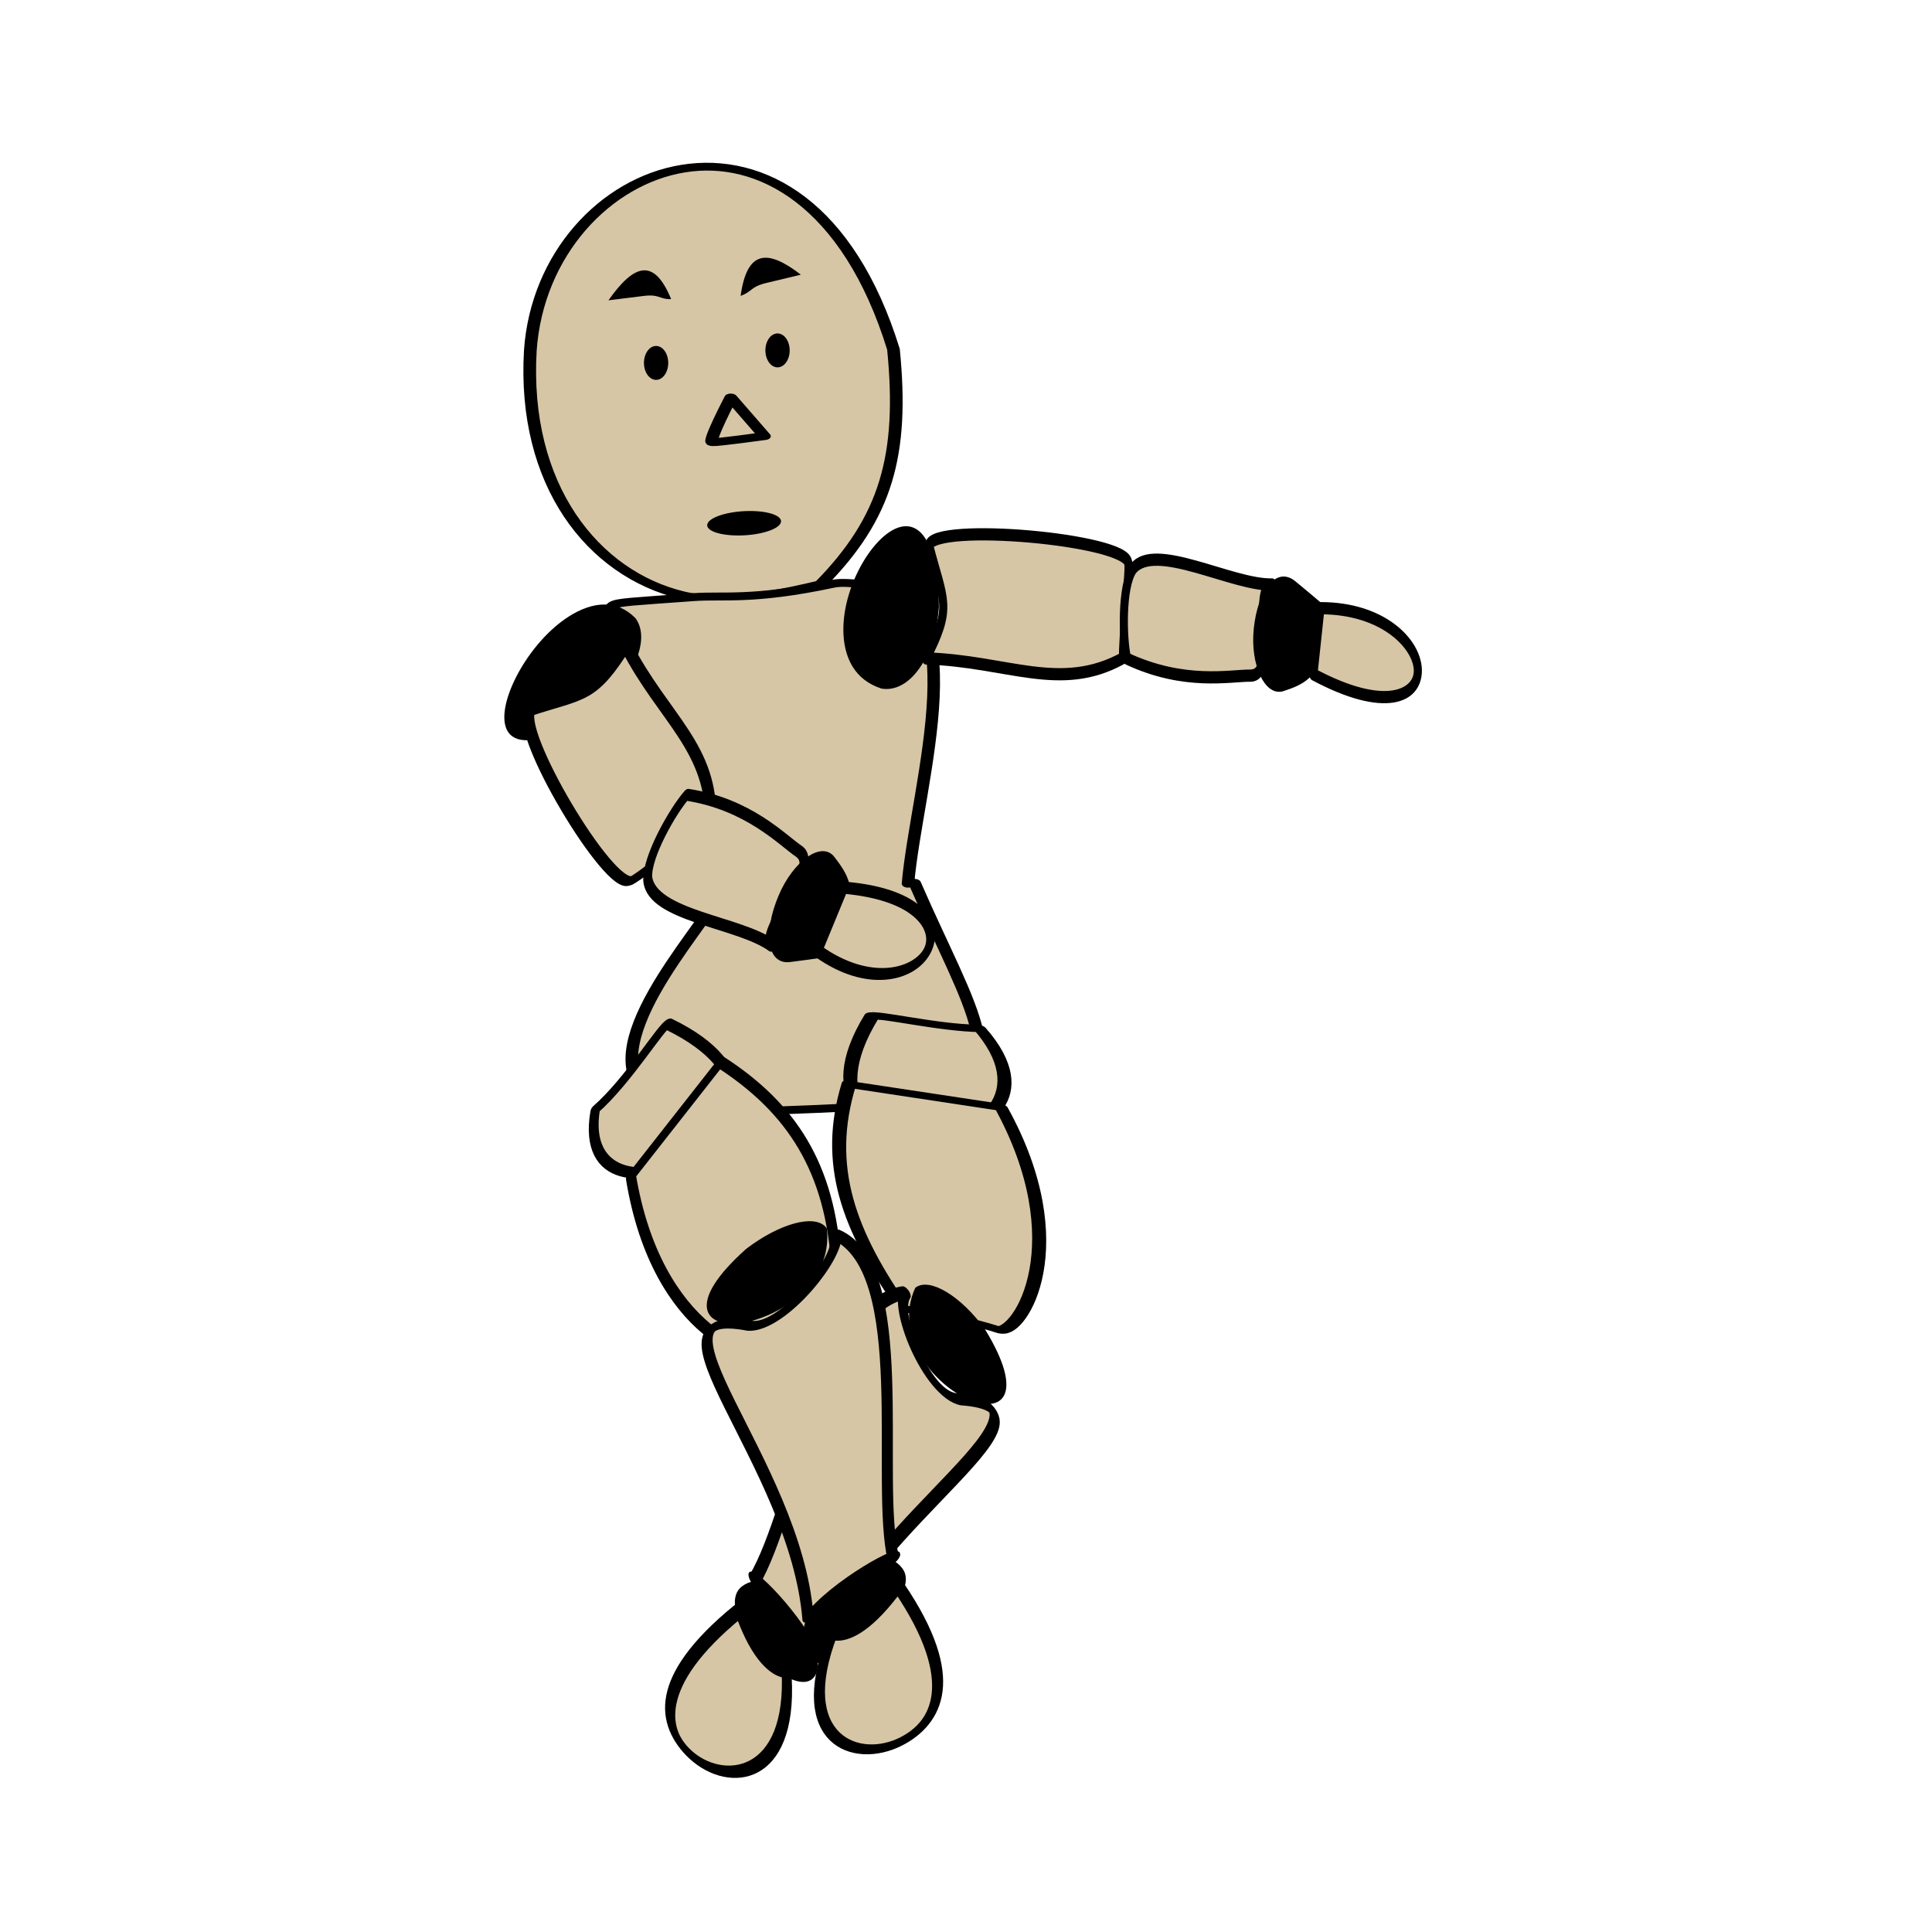 <svg:svg xmlns:dc="http://purl.org/dc/elements/1.1/" xmlns:ns1="http://sodipodi.sourceforge.net/DTD/sodipodi-0.dtd" xmlns:ns2="http://www.inkscape.org/namespaces/inkscape" xmlns:ns4="http://creativecommons.org/ns#" xmlns:rdf="http://www.w3.org/1999/02/22-rdf-syntax-ns#" xmlns:svg="http://www.w3.org/2000/svg" height="581.41" id="svg2" version="1.1" viewBox="-138.311 15.228 581.41 581.41" width="581.41" ns1:docname="figure-01.svg" ns2:version="0.48.2 r9819">
  <svg:defs id="defs4" />
  <ns1:namedview bordercolor="#666666" borderlayer="true" borderopacity="1.0" id="base" pagecolor="#ffffff" showgrid="false" ns2:current-layer="g3983" ns2:cx="146.35078" ns2:cy="150.88911" ns2:document-units="px" ns2:pageopacity="0.0" ns2:pageshadow="2" ns2:window-height="951" ns2:window-maximized="0" ns2:window-width="1127" ns2:window-x="272" ns2:window-y="-13" ns2:zoom="0.82" />
  <svg:g id="layer1" transform="translate(0,-452.362)" ns2:groupmode="layer" ns2:label="Layer 1">
    <svg:g id="g3088">
      <svg:g id="g4734" style="fill:#d6c6a5;fill-opacity:1;stroke:#000000;stroke-width:16.777;stroke-linecap:round;stroke-linejoin:round;stroke-miterlimit:4;stroke-opacity:1;stroke-dasharray:none" transform="matrix(0.306,0.003,0,0.104,-307.083,870.979)">
        <svg:g id="g4736" style="stroke-width:16.777">
          <svg:g id="g4804" style="stroke-width:16.777" transform="translate(-12.817,-1733.685)">
            <svg:g id="g3172" style="stroke-width:21.522" transform="matrix(0.641,0.008,0,0.948,328.278,-51.427)">
              <svg:g id="g3223" transform="translate(0,28.32)">
                <svg:g id="g4035" style="stroke-width:25.566" transform="matrix(0.784,0.003,0,0.904,296.692,364.367)">
                  <svg:g id="g4770" style="fill:#d6c6a5;fill-opacity:1;stroke:#000000;stroke-width:28.869;stroke-linecap:round;stroke-linejoin:round;stroke-miterlimit:4;stroke-opacity:1;stroke-dasharray:none" transform="matrix(1.006,-0.213,0.064,0.766,-97.186,539.119)" ns2:transform-center-x="-39.409122" ns2:transform-center-y="59.187148">
                    <svg:g id="g4776" style="stroke-width:28.869" transform="matrix(0.76,1.354,-0.312,0.76,1167.249,-2589.516)" ns2:transform-center-x="28.45489" ns2:transform-center-y="18.46795" />
                  </svg:g>
                  <svg:g id="g4123" style="stroke-width:26.178" transform="matrix(0.921,0.003,0,1.035,105.771,-222.279)">
                    <svg:g id="g4083" style="stroke-width:24.803" transform="matrix(1.07,-7.0643106e-4,0,1.041,-117.476,-5.108)" />
                  </svg:g>
                  <svg:g id="g3923" style="stroke-width:30.682" transform="matrix(0.833,1.8390981e-5,0,0.834,2598.314,1386.208)">
                    <svg:g id="g4684" style="fill:#d6c6a5;fill-opacity:1;stroke:#000000;stroke-width:27.104;stroke-linecap:round;stroke-linejoin:round;stroke-miterlimit:4;stroke-opacity:1;stroke-dasharray:none" transform="matrix(1.086,-0.027,0,1.18,-2993.755,175.671)">
                      <svg:g id="g4635" style="stroke-width:27.104">
                        <svg:g id="g4553" style="stroke-width:30.606" transform="matrix(0.988,0.369,-0.111,0.752,100.047,-2477.938)" ns2:transform-center-x="-14.707999" ns2:transform-center-y="67.709825">
                          <svg:g id="g4559" style="stroke-width:30.606" transform="matrix(0.76,1.354,-0.312,0.76,1167.249,-2589.516)" ns2:transform-center-x="28.45489" ns2:transform-center-y="18.46795" />
                        </svg:g>
                        <svg:g id="g3983" style="stroke-width:24.134" transform="matrix(1.121,0,0,1.125,-328.956,305.297)">
                          <svg:g id="g4025">
                            <svg:g id="g3906" style="fill:#d6c6a5;fill-opacity:1;stroke:#000000;stroke-width:26.061;stroke-linecap:round;stroke-linejoin:round;stroke-miterlimit:4;stroke-opacity:1;stroke-dasharray:none" transform="matrix(0.939,0.023,0,0.914,68.281,-1851.994)">
                              <svg:path d="m 1315.821,-1517.481 c 27.399,-642.575 561.511,-990.774 746.306,-24.531 21.673,353.207 -15.202,562.59 -150.05,788.246 -63.451,26.798 -191.802,77.287 -283.449,44.303 -184.677,-66.468 -329.034,-359.304 -312.807,-808.018 z" id="path4806" style="fill:#d6c6a5;fill-opacity:1;stroke:#000000;stroke-width:26.061;stroke-linecap:round;stroke-linejoin:round;stroke-miterlimit:4;stroke-opacity:1;stroke-dasharray:none" ns1:nodetypes="cccsc" ns2:connector-curvature="0" />
                              <svg:path d="m 1727.97,-1372.084 c 0,0 -47.779,149.123 -38.346,150.313 9.433,1.19 107.386,-23.391 107.386,-23.391 z" id="path4808" style="fill:none;stroke:#000000;stroke-width:26.061;stroke-linecap:butt;stroke-linejoin:miter;stroke-miterlimit:4;stroke-opacity:1;stroke-dasharray:none" ns2:connector-curvature="0" />
                              <svg:path d="m 59.63,532.524 c 0,6.005 -5.968,10.874 -13.329,10.874 -7.361,0 -13.329,-4.868 -13.329,-10.874 0,-6.005 5.968,-10.874 13.329,-10.874 7.361,0 13.329,4.868 13.329,10.874 z" id="path4818" style="fill:#000000;fill-opacity:1;fill-rule:nonzero;stroke:#aa3232;stroke-width:0;stroke-linecap:round;stroke-linejoin:round;stroke-miterlimit:4;stroke-opacity:1;stroke-dasharray:none;stroke-dashoffset:0" transform="matrix(5.679,-0.859,0.498,3.643,1227.068,-2853.43)" ns1:cx="46.300884" ns1:cy="532.52374" ns1:rx="13.329042" ns1:ry="10.873693" ns1:type="arc" ns2:transform-center-y="3.5168306" />
                              <svg:path d="m 109.234,-37.898 c 0,4.254 -4.075,7.702 -9.103,7.702 -5.027,0 -9.103,-3.448 -9.103,-7.702 0,-4.254 4.075,-7.702 9.103,-7.702 5.027,0 9.103,3.448 9.103,7.702 z" id="path3219" style="fill:#000000;fill-opacity:1;fill-rule:nonzero;stroke:#aa3232;stroke-width:0;stroke-linecap:round;stroke-linejoin:round;stroke-miterlimit:4;stroke-opacity:1;stroke-dasharray:none;stroke-dashoffset:0" transform="matrix(2.742,-0.068,0,7.351,1299.745,-1197.768)" ns1:cx="100.13111" ns1:cy="-37.89822" ns1:rx="9.102829" ns1:ry="7.7023935" ns1:type="arc" />
                              <svg:path d="m 109.234,-37.898 c 0,4.254 -4.075,7.702 -9.103,7.702 -5.027,0 -9.103,-3.448 -9.103,-7.702 0,-4.254 4.075,-7.702 9.103,-7.702 5.027,0 9.103,3.448 9.103,7.702 z" id="path3221" style="fill:#000000;fill-opacity:1;fill-rule:nonzero;stroke:#aa3232;stroke-width:0;stroke-linecap:round;stroke-linejoin:round;stroke-miterlimit:4;stroke-opacity:1;stroke-dasharray:none;stroke-dashoffset:0" transform="matrix(2.742,-0.068,0,7.351,1549.317,-1246.469)" ns1:cx="100.13111" ns1:cy="-37.89822" ns1:rx="9.102829" ns1:ry="7.7023935" ns1:type="arc" />
                              <svg:path d="m 1476.392,-1689.35 c 52.672,-122.934 93.555,-146.004 128.835,-7.497 -26.504,1.395 -22.752,-18.094 -60.926,-8.094 z" id="path3263" style="fill:#000000;fill-opacity:1;stroke:#000000;stroke-width:0;stroke-linecap:butt;stroke-linejoin:miter;stroke-miterlimit:4;stroke-opacity:1;stroke-dasharray:none" ns1:nodetypes="cccc" ns2:connector-curvature="0" />
                              <svg:path d="m 1871.792,-1785.847 c -68.342,-83.836 -110.685,-80.017 -123.785,74.121 25.443,-15.388 18.987,-31.58 56.817,-46.135 z" id="path4033" style="fill:#000000;fill-opacity:1;stroke:#000000;stroke-width:0;stroke-linecap:butt;stroke-linejoin:miter;stroke-miterlimit:4;stroke-opacity:1;stroke-dasharray:none" ns1:nodetypes="cccc" ns2:connector-curvature="0" ns2:transform-center-x="-3.5207137" ns2:transform-center-y="6.3905807" />
                            </svg:g>
                            <svg:path d="m 1886.381,-2498.28 c -152.626,51.889 -210.661,34.319 -266.804,40.916 -237.34,27.884 -108.661,6.1 -204.031,96.911 -112.789,107.398 120.277,549.522 230.127,865.911 -69.146,160.345 -263.57,525.491 -45.723,611.231 135.977,-6.475 397.504,-15.838 468.189,-43.146 182.437,-70.48 85.553,-267.43 -22.673,-660.37 l -12.848,2.397 c 16.531,-303.691 141.984,-908.977 -82.755,-913.851 -21.915,-0.475 -43.633,-6.748 -63.483,0 z" id="path3019" style="fill:#d6c6a5;fill-opacity:1;stroke:#000000;stroke-width:24.134;stroke-linecap:round;stroke-linejoin:round;stroke-miterlimit:4;stroke-opacity:1;stroke-dasharray:none" ns1:nodetypes="sssccsccss" ns2:connector-curvature="0" />
                            <svg:g id="g4383" style="stroke-width:24.185" transform="matrix(-0.072,1.531,0.642,0.171,2387.644,-4364.969)" ns2:transform-center-x="-35.322328" ns2:transform-center-y="-0.015119241">
                              <svg:path d="m 1465.193,-359.268 c 0,92.431 -62.206,167.36 -138.941,167.36 -313.174,-58.396 111.877,-534.19 138.941,-167.36 z" id="path4385" style="fill:#000000;fill-opacity:1;stroke:#000000;stroke-width:24.144;stroke-linecap:round;stroke-linejoin:round;stroke-miterlimit:4;stroke-dasharray:none;stroke-dashoffset:0" transform="matrix(1.182,0,0,0.849,-266.399,-161.592)" ns1:nodetypes="ccc" ns2:connector-curvature="0" />
                              <svg:path d="m 1181.666,-357.297 c 108.78,57.2 111.721,84.507 223.896,15.947 -22.427,242.941 22.822,406.656 -66.679,585.211 -31.683,-6.854 -188.731,1.321 -189.465,-6.315 -45.127,-12.351 -14.848,-581.368 32.248,-594.843 z" id="path4387" style="fill:#d6c6a5;fill-opacity:1;stroke:#000000;stroke-width:24.185;stroke-linecap:round;stroke-linejoin:round;stroke-miterlimit:4;stroke-opacity:1;stroke-dasharray:none" ns1:nodetypes="ccccc" ns2:connector-curvature="0" />
                              <svg:path d="m 1144.161,670.108 c 15.548,-117.631 -45.949,-359.365 15.703,-416.355 38.262,-30.631 140.107,-16.285 178.932,1.842 33.641,176.39 -1.685,311.219 -7.983,369.878 -8.955,83.411 -171.736,-20.002 -186.652,44.635 z" id="path4389" style="fill:#d6c6a5;fill-opacity:1;stroke:#000000;stroke-width:24.185;stroke-linecap:round;stroke-linejoin:round;stroke-miterlimit:4;stroke-opacity:1;stroke-dasharray:none" ns1:nodetypes="cccsc" ns2:connector-curvature="0" />
                              <svg:path d="m 929.051,810.3 c -13.714,53.002 -27.715,103.237 -76.461,103.003 -48.831,-0.234 -24.794,63.28 -73.472,-92.777 -16.793,-53.838 19.132,-99.862 73.472,-103.003 48.803,-2.821 89.252,43.34 76.461,92.777 z" id="path4391" style="fill:#000000;fill-opacity:1;stroke:#000000;stroke-width:21.682;stroke-linecap:round;stroke-linejoin:round;stroke-miterlimit:4;stroke-dasharray:none;stroke-dashoffset:0" transform="matrix(1.286,0,0,0.968,141.647,-58.955)" ns1:nodetypes="sssss" ns2:connector-curvature="0" />
                              <svg:path d="m 1174.68,818.57 c -42.254,372.031 235.993,437.41 132.625,-6.315 z" id="path4393" style="fill:#d6c6a5;fill-opacity:1;stroke:#000000;stroke-width:24.185;stroke-linecap:round;stroke-linejoin:round;stroke-miterlimit:4;stroke-opacity:1;stroke-dasharray:none" ns1:nodetypes="ccc" ns2:connector-curvature="0" />
                            </svg:g>
                            <svg:g id="g4535" style="stroke-width:24.134" transform="matrix(0.801,-0.945,0.368,0.815,1587.295,930.326)" ns2:transform-center-x="-20.236686" ns2:transform-center-y="26.855731">
                              <svg:g id="g4537" style="stroke-width:24.134" transform="translate(-323.015,-2268.881)">
                                <svg:path d="m 1465.193,-359.268 c 0,92.431 -62.206,167.36 -138.941,167.36 -313.174,-58.396 111.877,-534.19 138.941,-167.36 z" id="path4539" style="fill:#000000;fill-opacity:1;stroke:#000000;stroke-width:24.093;stroke-linecap:round;stroke-linejoin:round;stroke-miterlimit:4;stroke-dasharray:none;stroke-dashoffset:0" transform="matrix(1.182,0,0,0.849,-266.399,-161.592)" ns1:nodetypes="ccc" ns2:connector-curvature="0" />
                                <svg:path d="m 1209.998,-430.143 c 108.78,57.2 111.721,84.507 223.896,15.947 -22.427,242.941 22.822,406.656 -66.679,585.211 -31.683,-6.854 -188.731,1.321 -189.465,-6.315 -45.127,-12.351 -14.848,-581.368 32.248,-594.843 z" id="path4541" style="fill:#d6c6a5;fill-opacity:1;stroke:#000000;stroke-width:24.134;stroke-linecap:round;stroke-linejoin:round;stroke-miterlimit:4;stroke-opacity:1;stroke-dasharray:none" ns1:nodetypes="ccccc" ns2:connector-curvature="0" />
                              </svg:g>
                              <svg:g id="g4543" style="stroke-width:24.134" transform="matrix(0.864,-0.77,0.309,0.882,-143.604,-1374.761)" ns2:transform-center-x="-21.296077" ns2:transform-center-y="-10.375">
                                <svg:g id="g4545" style="stroke-width:23.728" transform="matrix(1.002,0.012,0.005,1.033,-40.571,-92.245)">
                                <svg:path d="m 1144.161,670.108 c 15.548,-117.631 -45.949,-359.365 15.703,-416.355 38.262,-30.631 140.107,-16.285 178.932,1.842 33.641,176.39 -1.685,311.219 -7.983,369.878 -8.955,83.411 -171.736,-20.002 -186.652,44.635 z" id="path4547" style="fill:#d6c6a5;fill-opacity:1;stroke:#000000;stroke-width:23.728;stroke-linecap:round;stroke-linejoin:round;stroke-miterlimit:4;stroke-opacity:1;stroke-dasharray:none" ns1:nodetypes="cccsc" ns2:connector-curvature="0" />
                                <svg:path d="m 929.051,810.3 c -13.714,53.002 -27.715,103.237 -76.461,103.003 -48.831,-0.234 -24.794,63.28 -73.472,-92.777 -16.793,-53.838 19.132,-99.862 73.472,-103.003 48.803,-2.821 89.252,43.34 76.461,92.777 z" id="path4549" style="fill:#000000;fill-opacity:1;stroke:#000000;stroke-width:21.272;stroke-linecap:round;stroke-linejoin:round;stroke-miterlimit:4;stroke-dasharray:none;stroke-dashoffset:0" transform="matrix(1.286,0,0,0.968,141.647,-58.955)" ns1:nodetypes="sssss" ns2:connector-curvature="0" />
                                </svg:g>
                                <svg:path d="m 1137.476,748.188 c -42.254,372.031 235.993,437.41 132.625,-6.315 z" id="path4551" style="fill:#d6c6a5;fill-opacity:1;stroke:#000000;stroke-width:24.134;stroke-linecap:round;stroke-linejoin:round;stroke-miterlimit:4;stroke-opacity:1;stroke-dasharray:none" ns1:nodetypes="ccc" ns2:connector-curvature="0" />
                              </svg:g>
                            </svg:g>
                            <svg:path d="m 1970.385,760.452 c -121.394,759.403 476.042,346.841 204.659,-53.131 -77.884,36.799 -198.578,34.68 -204.659,53.131 z" id="path4555" style="fill:#d6c6a5;fill-opacity:1;stroke:#000000;stroke-width:27.252;stroke-linecap:round;stroke-linejoin:round;stroke-miterlimit:4;stroke-opacity:1;stroke-dasharray:none;stroke-dashoffset:0" transform="matrix(0.988,0.369,-0.111,0.752,100.047,-2477.938)" ns1:nodetypes="ccc" ns2:connector-curvature="0" />
                            <svg:path d="m 2249.085,991.244 -291.579,50.731 c -10.759,333.589 62.597,561.144 197.126,810.859 46.437,0.977 98.985,-17.736 186.878,-4.631 41.728,-4.016 106.063,-401.105 -92.425,-856.959 z" id="path4557" style="fill:#d6c6a5;fill-opacity:1;stroke:#000000;stroke-width:27.252;stroke-linecap:round;stroke-linejoin:round;stroke-miterlimit:4;stroke-opacity:1;stroke-dasharray:none" transform="matrix(0.988,0.369,-0.111,0.752,100.047,-2477.938)" ns1:nodetypes="ccccc" ns2:connector-curvature="0" />
                            <svg:path d="m 2131.455,1953.898 c 91.513,333.766 406.125,-61.767 126.31,-110.521 -69.759,0 -126.31,49.482 -126.31,110.521 z" id="path4561" style="fill:#000000;fill-opacity:1;stroke:#000000;stroke-width:27.252;stroke-linecap:round;stroke-linejoin:round;stroke-miterlimit:4;stroke-opacity:1;stroke-dasharray:none;stroke-dashoffset:0" transform="matrix(0.601,1.298,-0.393,0.457,1542.463,-3994.738)" ns1:nodetypes="ccc" ns2:connector-curvature="0" />
                            <svg:path d="m 2393.131,3206.154 c 0,52.319 31.282,89.784 88.833,89.784 57.551,0 104.206,-42.413 104.206,-94.732 0,-52.319 -46.66,-93.66 -104.206,-94.732 -57.551,-1.073 -88.833,24.986 -88.833,99.68 z" id="path4563" style="fill:#000000;fill-opacity:1;stroke:#000000;stroke-width:27.252;stroke-linecap:round;stroke-linejoin:round;stroke-miterlimit:4;stroke-opacity:1;stroke-dasharray:none;stroke-dashoffset:0" transform="matrix(0.601,1.298,-0.393,0.457,1542.463,-3994.738)" ns1:nodetypes="sssss" ns2:connector-curvature="0" />
                            <svg:path d="m 2384.246,3154.044 c -32.446,-12.94 113.568,-66.1 186.649,-19.32 -152.957,-522.956 -88.858,-1414.309 -235.091,-1055.204 -44.623,86.278 -208.12,-0.171 -221.651,-82.27 -74.134,292.543 211.392,865.733 270.094,1156.794 z" id="path4565" style="fill:#d6c6a5;fill-opacity:1;stroke:#000000;stroke-width:27.252;stroke-linecap:round;stroke-linejoin:round;stroke-miterlimit:4;stroke-opacity:1;stroke-dasharray:none" transform="matrix(0.601,1.298,-0.393,0.457,1542.463,-3994.738)" ns1:nodetypes="ccccc" ns2:connector-curvature="0" />
                            <svg:path d="m 2413.506,3276.011 c 170.393,112.554 145.367,-82.517 149.55,-7.793 170.05,231.278 104.128,460.277 15.255,496.253 -69.658,28.198 -153.941,-41.777 -164.805,-488.46 z" id="path4567" style="fill:#d6c6a5;fill-opacity:1;stroke:#000000;stroke-width:27.252;stroke-linecap:round;stroke-linejoin:round;stroke-miterlimit:4;stroke-opacity:1;stroke-dasharray:none" transform="matrix(0.601,1.298,-0.393,0.457,1542.463,-3994.738)" ns1:nodetypes="ccsc" ns2:connector-curvature="0" />
                            <svg:g id="g4569" style="stroke-width:24.134" transform="matrix(0.186,-1.558,0.62,0.186,-557.293,853.745)" ns2:transform-center-x="-56.984797" ns2:transform-center-y="27.598142">
                              <svg:g id="g4930" style="stroke-width:24.134" transform="matrix(0.898,0.698,-0.278,0.898,1035.672,-728.498)" ns2:transform-center-x="-16.874844" ns2:transform-center-y="46.043988">
                                <svg:g id="g4571" style="stroke-width:24.134" transform="translate(-265.869,2067.219)">
                                <svg:path d="m 1827.963,803.356 c 78.399,630.048 -470.324,182.23 -216.715,-22.156 83.468,28.385 210.198,7.923 216.715,22.156 z" id="path4573" style="fill:#d6c6a5;fill-opacity:1;stroke:#000000;stroke-width:24.134;stroke-linecap:round;stroke-linejoin:round;stroke-miterlimit:4;stroke-dasharray:none;stroke-dashoffset:0" ns1:nodetypes="ccc" ns2:connector-curvature="0" />
                                <svg:path d="m 1549.453,990.627 280.302,10.386 c 11.53,257.321 -34.901,461.596 -179.077,654.219 -49.767,0.754 -106.082,-13.681 -200.277,-3.572 -44.72,-3.098 -113.667,-309.4 99.052,-661.033 z" id="path4575" style="fill:#d6c6a5;fill-opacity:1;stroke:#000000;stroke-width:24.134;stroke-linecap:round;stroke-linejoin:round;stroke-miterlimit:4;stroke-opacity:1;stroke-dasharray:none" ns1:nodetypes="ccccc" ns2:connector-curvature="0" />
                                </svg:g>
                                <svg:g id="g4577" style="stroke-width:24.134" transform="matrix(0.962,0.432,-0.172,0.962,674.129,-647.404)" ns2:transform-center-x="26.704465" ns2:transform-center-y="-22.499281">
                                <svg:path d="m 1675.517,1733.19 c -98.074,257.457 -435.244,-47.645 -135.366,-85.253 74.761,0 135.366,38.169 135.366,85.253 z" id="path4579" style="fill:#000000;fill-opacity:1;stroke:#000000;stroke-width:24.134;stroke-linecap:round;stroke-linejoin:round;stroke-miterlimit:4;stroke-opacity:1;stroke-dasharray:none;stroke-dashoffset:0" transform="translate(-222.994,2054.336)" ns1:nodetypes="ccc" ns2:connector-curvature="0" />
                                <svg:path d="m 1395.08,2699.144 c 0,40.358 -33.525,69.257 -95.203,69.257 -61.678,0 -111.677,-32.716 -111.677,-73.074 0,-40.358 50.006,-72.246 111.677,-73.074 61.678,-0.827 95.203,19.274 95.203,76.89 z" id="path4581" style="fill:#000000;fill-opacity:1;stroke:#000000;stroke-width:24.134;stroke-linecap:round;stroke-linejoin:round;stroke-miterlimit:4;stroke-opacity:1;stroke-dasharray:none;stroke-dashoffset:0" transform="translate(-222.994,2054.336)" ns1:nodetypes="sssss" ns2:connector-curvature="0" />
                                <svg:path d="m 1404.601,2658.947 c 34.773,-9.981 -121.711,-50.988 -200.031,-14.903 163.924,-403.393 95.229,-1090.956 251.947,-813.953 47.823,66.552 223.042,-0.132 237.543,-63.461 79.449,225.659 -226.549,667.801 -289.459,892.317 z" id="path4583" style="fill:#d6c6a5;fill-opacity:1;stroke:#000000;stroke-width:24.134;stroke-linecap:round;stroke-linejoin:round;stroke-miterlimit:4;stroke-opacity:1;stroke-dasharray:none" transform="translate(-222.994,2054.336)" ns1:nodetypes="ccccc" ns2:connector-curvature="0" />
                                <svg:path d="m 1156.873,4793.745 c -182.61,86.821 -155.79,-63.651 -160.273,-6.011 -182.242,178.401 -111.594,355.044 -16.349,382.795 74.653,21.751 164.978,-32.226 176.622,-376.784 z" id="path4585" style="fill:#d6c6a5;fill-opacity:1;stroke:#000000;stroke-width:24.134;stroke-linecap:round;stroke-linejoin:round;stroke-miterlimit:4;stroke-opacity:1;stroke-dasharray:none" ns1:nodetypes="ccsc" ns2:connector-curvature="0" />
                                </svg:g>
                              </svg:g>
                            </svg:g>
                          </svg:g>
                        </svg:g>
                      </svg:g>
                    </svg:g>
                  </svg:g>
                </svg:g>
              </svg:g>
            </svg:g>
          </svg:g>
        </svg:g>
      </svg:g>
    </svg:g>
  </svg:g>
</svg:svg>
